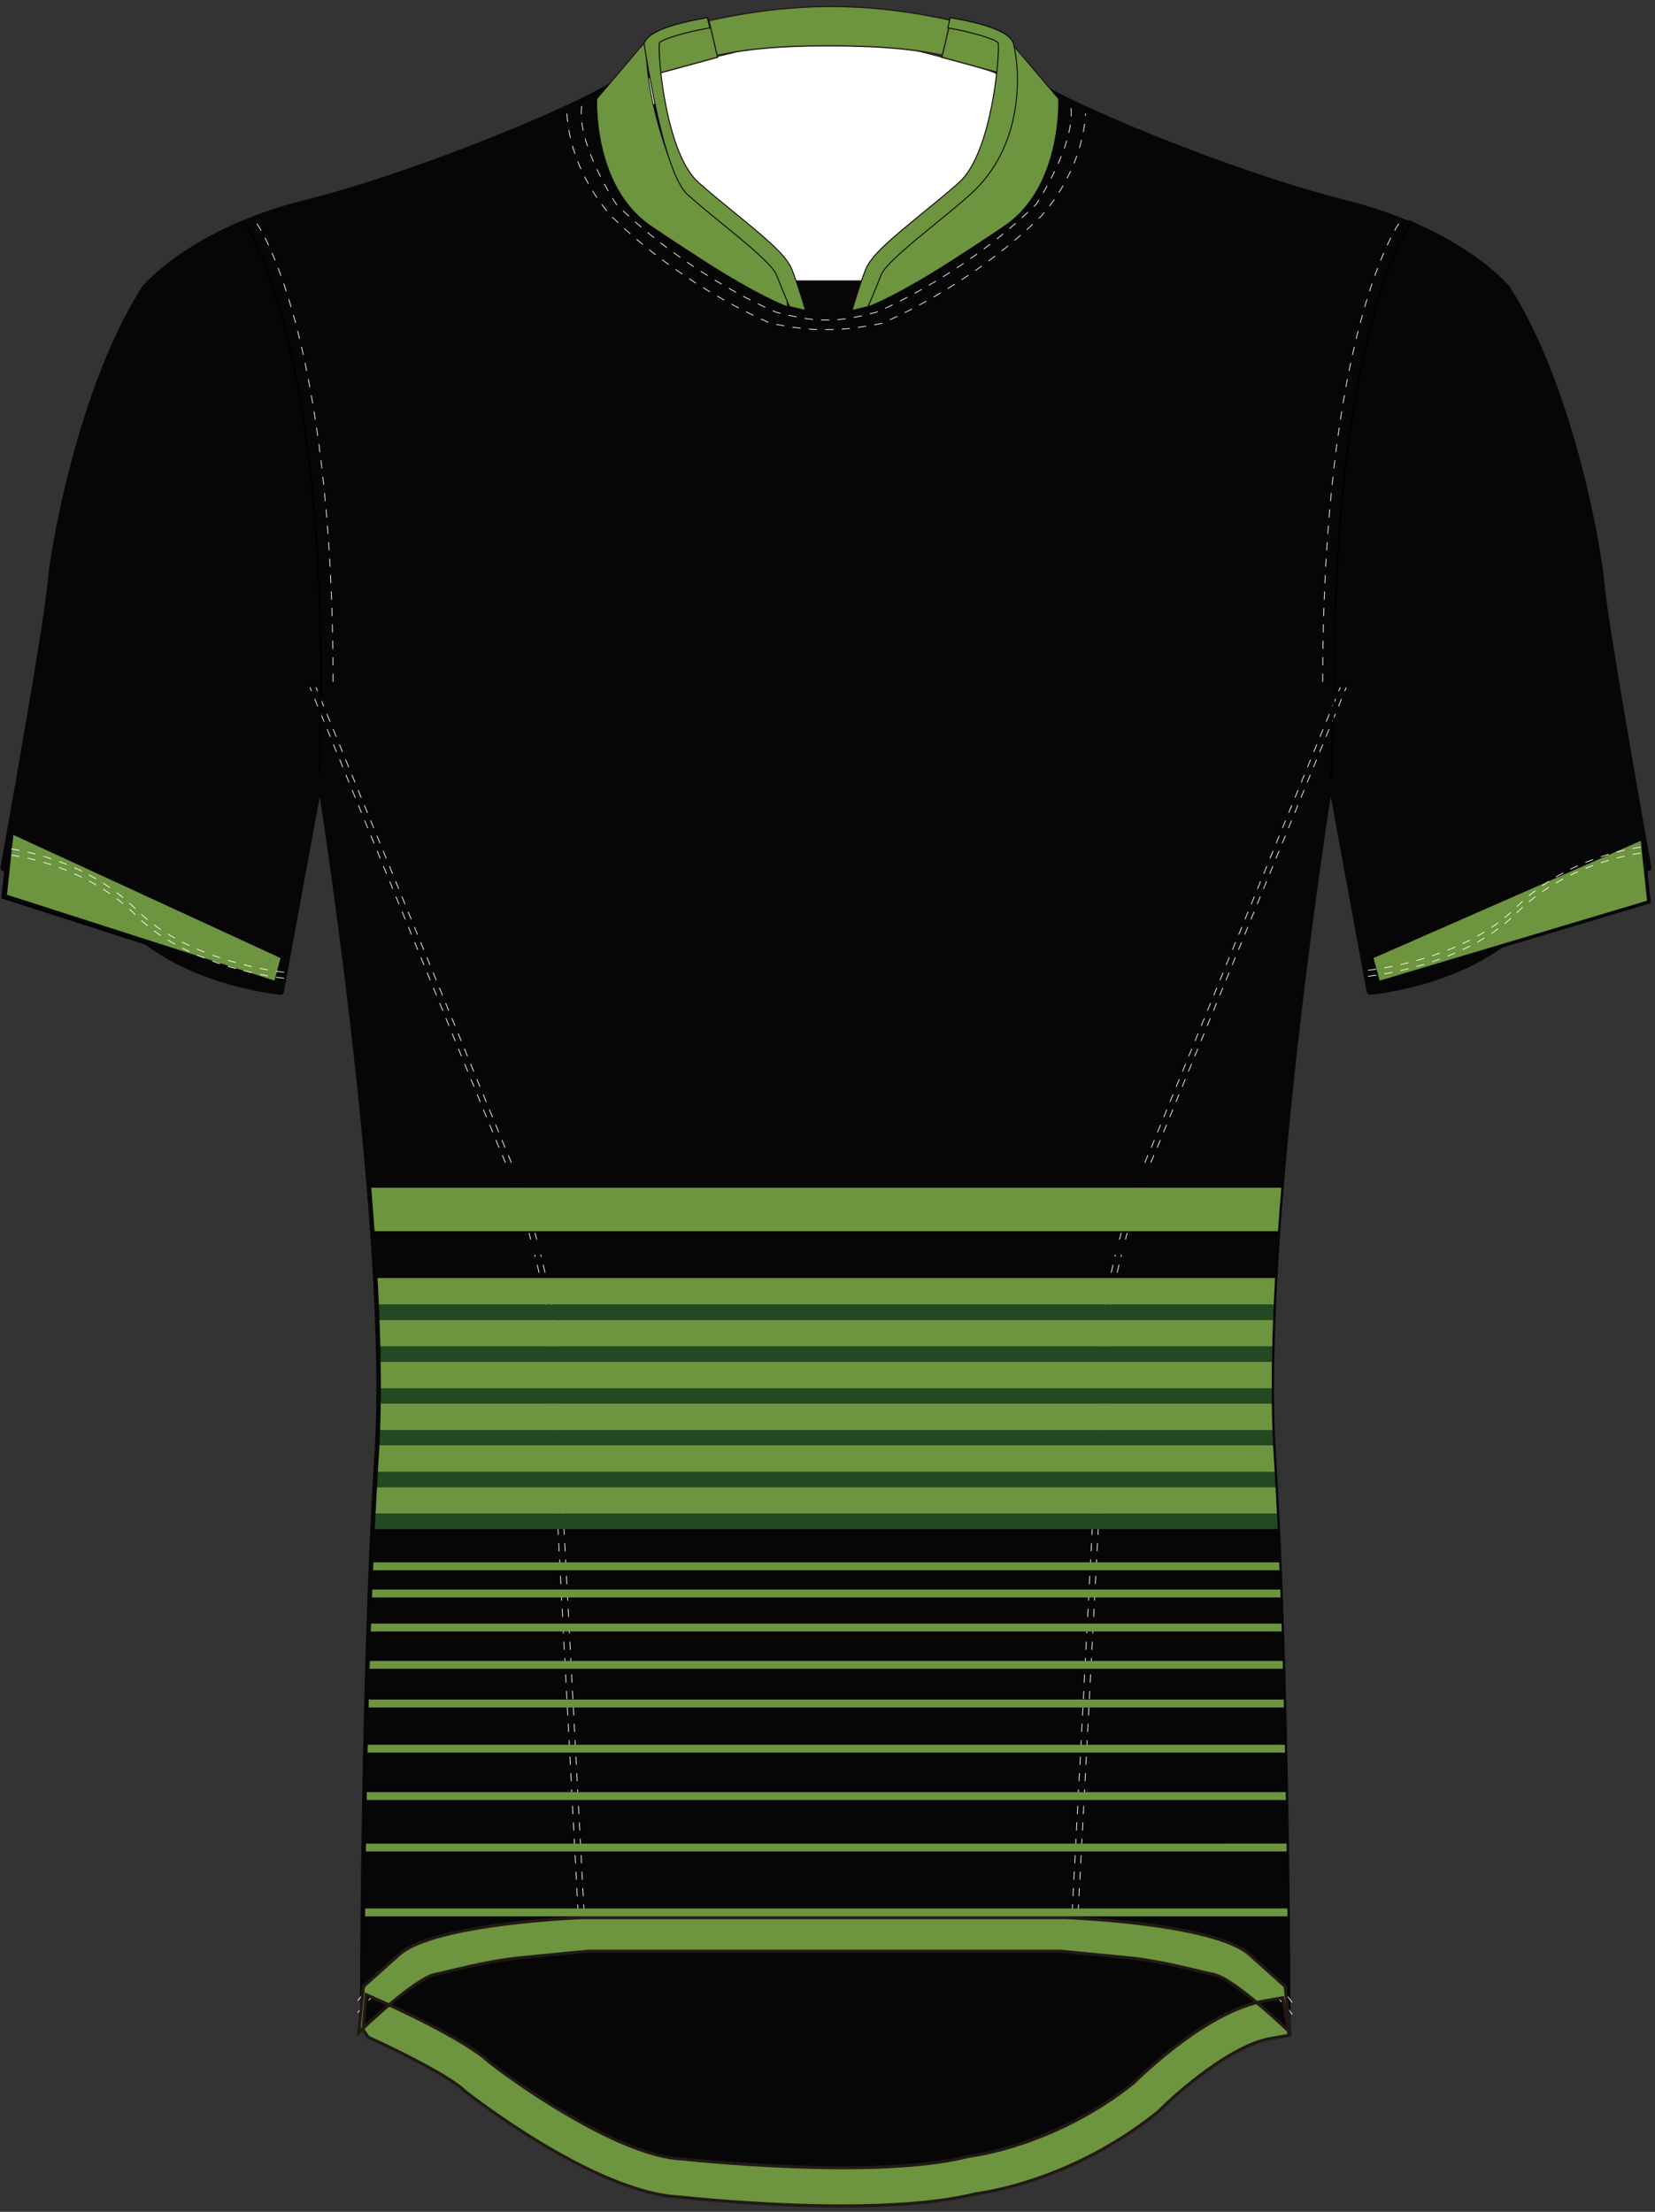 <?xml version="1.0" encoding="utf-8"?>
<!-- Generator: Adobe Illustrator 19.1.0, SVG Export Plug-In . SVG Version: 6.00 Build 0)  -->
<svg version="1.1" id="Layer_1" xmlns="http://www.w3.org/2000/svg" xmlns:xlink="http://www.w3.org/1999/xlink" x="0px" y="0px"
	 viewBox="0 0 483.01 645.44" style="enable-background:new 0 0 483.01 645.44;" xml:space="preserve">
<rect x="0" y="0" width="483.01" height="645.44" fill="#333333" stroke="none"/>
<style type="text/css">
	<![CDATA[
	@font-face{font-family:'codaheavy';src:url('/fonts/coda-heavy-webfont.woff') format('woff')}
	text{font-family:Impact,codaheavy,sans-serif}
	.Colour1.fill{fill:#060606;}
	.Colour2.fill{fill:#6D943E;}
	.Colour3.fill{fill:#224922;}
	.Insert.fill{fill:#060606;}
	.NeckTrim.fill{fill:#6D943E;}
	.ArmTrim.fill{fill:#6D943E;}
	.BottomHem.fill{fill:#6D943E;stroke:#221915;stroke-width:0.886;stroke-miterlimit:10;}
	.st0{fill:#9C2321;stroke:#000000;stroke-width:2;stroke-miterlimit:10;}
	.st1{fill:none;stroke:#221915;stroke-width:0.216;stroke-linecap:round;stroke-linejoin:round;}
	.st2{fill:#7EB5B1;}
	.st3{fill:none;stroke:#060606;stroke-width:2;stroke-linecap:round;stroke-linejoin:round;}
	.st4{fill:none;stroke:#0A0505;stroke-width:0.656;stroke-miterlimit:10;}
	.st5{fill:none;stroke:#060606;stroke-width:0.328;}
	.st6{fill:none;stroke:#060606;stroke-width:0.216;stroke-dasharray:2.4,2.4,2.4,2.4;}
	.st7{fill:none;stroke:#FFFFFF;stroke-width:0.216;stroke-dasharray:2.4,2.4,2.4,2.4;}
	.st8{fill:none;stroke:#221915;stroke-width:0.233;stroke-miterlimit:10;}
	.st9{fill:none;stroke:#221915;stroke-width:0.36;stroke-miterlimit:10;}
	.st10{fill:none;stroke:#0A0505;stroke-width:0.233;stroke-miterlimit:10;}
	.st11{fill:#4D4E4E;stroke:#000000;stroke-width:0.5;}
	.st12{fill:none;}
	.st13{fill:none;stroke:#0A0505;stroke-width:0.28;}
	.st14{fill:none;stroke:#000000;stroke-width:0.441;}
	.st15{fill:none;stroke:#060606;stroke-linecap:round;stroke-linejoin:round;}
	.white{fill:#ffffff;}
	]]>
</style>
<polygon class="st0" points="3.47,242.89 82.46,279.29 80.45,286.79 1.5,261.45 "/>
<path class="st1" d="M321.18,62.03"/>
<path class="st1" d="M317.06,58.05"/>
<path class="st1" d="M309,62.32"/>
<path class="st2" d="M411.86,65.26c0,0-22.42,31.16-22.24,135.34l-0.94,26.74"/>
<path class="st2" d="M93.55,225.68l0.39-25.08c0.17-96.04-18.87-130.02-21.85-134.75"/>
<path class="Colour1 fill" d="M467.39,170.71c-1.06-12.37-9.61-58.76-27.62-86.6c0,0-13.6-16.49-46.65-24.74
	c-33.06-8.25-82.62-28.87-92.15-36.08l-57.74-7h-3.7l-57.74,7c-9.53,7.22-59.09,27.83-92.15,36.08C56.6,67.62,43,84.11,43,84.11
	c-18.01,27.83-26.55,74.23-27.62,86.6c-1.06,12.37-13.64,82.47-13.64,82.47s21.71,2.06,37.47,17.76
	c15.76,15.7,43.18,18.32,43.18,18.32l11.55-62.89c0,0,21.13,131.96,16.9,197.94c-4.24,65.98-4.24,167-4.24,167h132.94h3.7h132.94
	c0,0,0-101.03-4.24-167c-4.23-65.98,16.9-197.94,16.9-197.94l11.55,62.89c0,0,27.42-2.62,43.18-18.32
	c15.76-15.7,37.47-17.76,37.47-17.76S468.45,183.08,467.39,170.71"/>
<g>
	<path class="st3" d="M410.94,65.46c0.06,0.02,0.12,0.05,0.17,0.07"/>
	<path class="st3" d="M400.29,289.21c3.58-0.42,28.13-3.74,42.72-18.27c15.76-15.7,37.47-17.76,37.47-17.76s-12.58-70.1-13.64-82.47
		c-1.06-12.37-9.61-58.76-27.62-86.6c0,0-8.38-10.16-27.96-18.52"/>
	<path class="st3" d="M42.65,83.86c-0.04,0.04-0.07,0.08-0.1,0.11"/>
	<path class="st3" d="M8.84,209.39c0.41-2.4,0.81-4.8,1.21-7.15"/>
	<polyline class="st3" points="93.38,226.37 93.38,226.37 81.83,289.26 	"/>
	<path class="st3" d="M7.91,214.79c0.12-0.7,0.24-1.4,0.36-2.11"/>
	<path class="st3" d="M42.51,84.02c-0.02,0.03-0.04,0.04-0.05,0.06"/>
	<path class="st3" d="M71.08,65.31c5.22-2.19,11.19-4.24,18.01-5.94c33.06-8.25,82.62-28.87,92.15-36.08l57.74-7h3.7l57.74,7
		c9.53,7.22,59.09,27.83,92.15,36.08c6.98,1.74,13.08,3.85,18.38,6.1"/>
	<path class="st3" d="M400.29,289.21c-0.29,0.03-0.46,0.05-0.46,0.05l-11.55-62.89c0,0-21.13,131.96-16.9,197.94
		c4.24,65.98,4.24,167,4.24,167H242.68h-3.7H106.04c0,0,0-101.03,4.24-167c4.23-65.98-16.9-197.93-16.9-197.94"/>
	<line class="st3" x1="71.08" y1="65.31" x2="71.08" y2="65.31"/>
	<line class="st3" x1="42.46" y1="84.08" x2="42.47" y2="84.08"/>
	<path class="st3" d="M20.68,139.34c4.49-18.04,11.63-39.57,21.76-55.23c0,0,0.01-0.02,0.02-0.03"/>
	<path class="st3" d="M19.83,142.86c0.27-1.16,0.56-2.33,0.85-3.52"/>
	<path class="st3" d="M15.58,164.57c0.56-3.76,1.38-8.49,2.5-13.83"/>
	<path class="st3" d="M42.51,84.02c0.01-0.01,0.03-0.03,0.04-0.05"/>
	<path class="st3" d="M42.65,83.86c0.01-0.02,0.03-0.03,0.04-0.05"/>
	<path class="st3" d="M42.7,83.81c1.53-1.72,10.27-10.91,28.39-18.5"/>
	<path class="st3" d="M19.83,142.86c-0.42,1.76-0.81,3.49-1.18,5.17"/>
	<path class="st3" d="M81.83,289.26L81.83,289.26c0,0-27.41-2.62-43.18-18.32c-10.83-10.79-24.48-15.14-31.95-16.8"/>
	<path class="st3" d="M411.12,65.53c0.04,0.02,0.09,0.04,0.14,0.06"/>
	<path class="st3" d="M2.54,245.57c0.32-1.81,0.69-3.89,1.09-6.19"/>
	<path class="st3" d="M11.73,192c-0.18,1.09-0.36,2.19-0.54,3.32"/>
	<path class="st3" d="M12.73,185.77c-0.23,1.48-0.48,3.02-0.73,4.61"/>
	<path class="st3" d="M8.84,209.39c-0.19,1.1-0.37,2.2-0.56,3.3"/>
	<path class="st3" d="M3.63,239.38c0.24-1.37,0.5-2.82,0.76-4.34"/>
	<path class="st3" d="M6.69,221.89c0.2-1.17,0.4-2.34,0.61-3.53"/>
	<path class="st3" d="M7.3,218.36c0.2-1.18,0.41-2.38,0.61-3.57"/>
	<path class="st3" d="M4.4,235.05c0.27-1.51,0.54-3.08,0.82-4.71"/>
	<path class="st3" d="M1.18,253.18L1.18,253.18c0,0,2.12,0.2,5.52,0.96"/>
	<path class="st3" d="M6.69,221.89c-0.18,1.06-0.37,2.12-0.55,3.16"/>
	<path class="st3" d="M2.54,245.57c-0.84,4.71-1.36,7.61-1.36,7.61"/>
	<path class="st3" d="M14.6,172.81c-0.16,1.37-0.39,3.05-0.67,4.99"/>
	<path class="st3" d="M15.58,164.57c-0.37,2.51-0.62,4.58-0.75,6.13c-0.05,0.58-0.12,1.29-0.22,2.11"/>
	<path class="st3" d="M5.8,227.04c0.11-0.66,0.23-1.32,0.35-1.99"/>
	<path class="st3" d="M13.58,180.24c-0.13,0.85-0.26,1.74-0.4,2.67"/>
	<path class="st3" d="M411.28,65.41l0.02-0.15c0,0-0.03,0.04-0.08,0.12"/>
	<line class="st3" x1="388.62" y1="223.89" x2="411.26" y2="65.59"/>
	<path class="st3" d="M411.12,65.53c0.04-0.06,0.07-0.11,0.1-0.15"/>
	<polyline class="st3" points="388.42,218.87 388.12,227.34 388.62,223.89 	"/>
	<path class="st3" d="M411.12,65.53c-2.12,3.23-22.23,36.39-22.06,135.07l-0.64,18.27"/>
	<line class="st3" x1="411.28" y1="65.41" x2="411.26" y2="65.59"/>
	<path class="st3" d="M84.57,102.99c-4.47-19.94-9.46-30.72-11.91-35.19"/>
	<path class="st3" d="M84.57,102.99c4.74,21.13,8.89,52.53,8.81,97.62l-0.39,25.08L71.56,66.06"/>
	<line class="st3" x1="72.66" y1="67.79" x2="72.66" y2="67.79"/>
	<path class="st3" d="M72.66,67.79c-0.48-0.88-0.87-1.53-1.13-1.94l0.03,0.21"/>
	<path class="st3" d="M4.4,235.05c-0.27,1.51-0.52,2.96-0.76,4.34"/>
	<path class="st3" d="M5.22,230.34c-0.28,1.62-0.56,3.2-0.82,4.71"/>
	<path class="st3" d="M6.14,225.05c-0.12,0.67-0.23,1.33-0.35,1.99"/>
	<path class="st3" d="M15.58,164.57c0.56-3.76,1.38-8.49,2.5-13.83"/>
	<path class="st3" d="M8.27,212.68c0.19-1.1,0.38-2.2,0.56-3.3"/>
	<path class="st3" d="M6.14,225.05c0.18-1.04,0.36-2.09,0.55-3.16"/>
	<line class="st3" x1="42.47" y1="84.08" x2="42.46" y2="84.08"/>
	<path class="st3" d="M42.7,83.81c-0.02,0.02-0.03,0.03-0.04,0.05"/>
	<path class="st3" d="M18.65,148.02c0.36-1.67,0.76-3.4,1.18-5.17"/>
	<path class="st3" d="M2.54,245.57c0.32-1.81,0.69-3.9,1.09-6.19"/>
	<path class="st3" d="M13.17,182.91c0.14-0.92,0.28-1.81,0.4-2.67"/>
	<path class="st3" d="M13.93,177.8c0.28-1.94,0.5-3.62,0.67-4.99"/>
	<path class="st3" d="M20.68,139.34c-0.3,1.19-0.58,2.36-0.85,3.52"/>
	<path class="st3" d="M11.99,190.39c0.26-1.59,0.5-3.14,0.73-4.61"/>
	<path class="st3" d="M11.19,195.31c0.18-1.12,0.37-2.23,0.54-3.32"/>
	<path class="st3" d="M42.55,83.97c-0.02,0.02-0.03,0.03-0.04,0.05"/>
	<path class="st3" d="M42.7,83.81c1.55-1.74,10.3-10.92,28.39-18.5"/>
	<path class="st3" d="M8.27,212.68c-0.12,0.7-0.24,1.4-0.36,2.11"/>
	<path class="st3" d="M10.04,202.24c-0.39,2.36-0.8,4.75-1.21,7.15"/>
	<path class="st3" d="M7.91,214.79c-0.21,1.2-0.41,2.39-0.61,3.57"/>
	<path class="st3" d="M6.7,254.13c-3.4-0.76-5.52-0.96-5.52-0.96"/>
	<path class="st3" d="M15.58,164.57c-0.37,2.51-0.62,4.58-0.75,6.13c-0.05,0.58-0.12,1.29-0.22,2.11"/>
	<path class="st3" d="M2.54,245.57c-0.84,4.71-1.36,7.61-1.36,7.61l0,0"/>
	<path class="st3" d="M81.83,289.26c0,0-27.41-2.62-43.18-18.32c-10.83-10.79-24.48-15.14-31.95-16.8"/>
	<path class="st3" d="M84.57,102.99c12.92,55.27,8.81,123.39,8.81,123.39l0,0"/>
	<polyline class="st3" points="93.38,226.37 81.83,289.26 81.83,289.26 	"/>
	<path class="st3" d="M6.69,221.89c0.2-1.17,0.4-2.34,0.61-3.53"/>
	<line class="st3" x1="71.56" y1="66.06" x2="71.08" y2="65.31"/>
	<path class="st3" d="M42.55,83.97c0.03-0.03,0.06-0.07,0.1-0.11"/>
	<path class="st3" d="M20.68,139.34c4.49-18.04,11.63-39.57,21.76-55.23c0,0,0.01-0.01,0.02-0.03"/>
	<polyline class="st3" points="71.08,65.31 71.08,65.31 71.08,65.31 	"/>
	<path class="st3" d="M42.47,84.08c0.01-0.01,0.03-0.04,0.05-0.06"/>
	<path class="st3" d="M84.57,102.99c-2.98-12.74-6.86-24.81-11.91-35.19"/>
	<line class="st3" x1="71.56" y1="66.06" x2="72.66" y2="67.79"/>
	<polyline class="st3" points="72.66,67.79 72.66,67.79 72.66,67.79 	"/>
	<path class="st3" d="M11.19,195.31c-0.37,2.25-0.75,4.57-1.15,6.92"/>
	<path class="st3" d="M13.17,182.91c-0.14,0.92-0.29,1.88-0.44,2.86"/>
	<path class="st3" d="M11.99,190.39c-0.09,0.53-0.17,1.07-0.26,1.61"/>
	<path class="st3" d="M18.07,150.74c0.19-0.89,0.38-1.8,0.58-2.72"/>
	<path class="st3" d="M5.22,230.34c0.19-1.08,0.38-2.18,0.58-3.3"/>
	<path class="st3" d="M13.93,177.8c-0.11,0.78-0.23,1.59-0.36,2.44"/>
	<path class="st3" d="M410.94,65.46l-1.48,2.33c-22.57,46.44-21.86,126.38-21.04,151.08"/>
	<path class="st3" d="M411.22,65.39c0.02,0.01,0.04,0.02,0.06,0.03"/>
	<path class="st3" d="M388.62,223.89c-0.06-1.24-0.13-2.94-0.2-5.02"/>
	<path class="st3" d="M400.29,289.21l0.01,0.05c0,0,27.41-2.62,43.18-18.32c15.76-15.7,37.47-17.76,37.47-17.76
		s-12.58-70.1-13.64-82.47c-1.06-12.37-9.61-58.76-27.62-86.6c0,0-8.51-10.3-28.4-18.7"/>
	<path class="st3" d="M388.62,223.89c0.07,1.61,0.13,2.48,0.13,2.48l11.55,62.84"/>
	<path class="st3" d="M410.94,65.46l0.1-0.15c0.06,0.03,0.12,0.05,0.18,0.08"/>
</g>
<path class="Colour1 fill" d="M82.39,289.26l11.55-62.89c0,0,6.21-103.15-20.72-158.58l-1.58-2.48C51.58,73.72,43,84.11,43,84.11
	c-18.01,27.83-26.55,74.23-27.62,86.6c-1.06,12.37-13.64,82.47-13.64,82.47s21.71,2.06,37.47,17.76
	C54.97,286.63,82.39,289.26,82.39,289.26z"/>
<path class="Colour1 fill" d="M400.86,289.26l-11.55-62.89c0,0-6.21-103.15,20.72-158.58l1.58-2.48c20.06,8.41,28.64,18.8,28.64,18.8
	c18.01,27.83,26.55,74.23,27.62,86.6c1.06,12.37,13.64,82.47,13.64,82.47s-21.71,2.06-37.47,17.76
	C428.27,286.63,400.86,289.26,400.86,289.26z"/>
<path class="Colour1 fill" d="M136.17,609.18c14.53,11.95,35.54,31.32,104.42,31.32c68.89,0,89.89-19.37,104.42-31.32
	c11.78-9.69,22.37-13.7,27.97-15.24c1.94-0.53,2.58-2.93,1.2-4.39c-2.2-2.33-5.18-4.93-9.09-7.4c-7-4.44-10.54-8.63-37.84-11.19
	c-5.98-0.56-13.12-1.04-21.66-1.43c-15.54-0.71-38.27-0.88-64.99-0.88c-26.73,0-49.45,0.18-65,0.88
	c-8.54,0.39-15.68,0.86-21.66,1.43c-27.3,2.55-30.84,6.75-37.84,11.19c-3.92,2.48-6.9,5.09-9.11,7.42
	c-1.38,1.46-0.74,3.87,1.21,4.39C113.74,595.46,124.25,599.37,136.17,609.18"/>
<path class="st4" d="M136.17,609.18c14.53,11.95,35.54,31.32,104.42,31.32c68.89,0,89.89-19.37,104.42-31.32
	c11.46-9.43,21.79-13.48,27.5-15.11c2.15-0.61,2.89-3.27,1.33-4.87c-2.17-2.24-5.04-4.7-8.76-7.06c-7-4.44-10.54-8.63-37.84-11.19
	c-5.98-0.56-13.12-1.04-21.66-1.43c-15.54-0.71-38.27-0.88-64.99-0.88c-26.73,0-49.45,0.18-65,0.88
	c-8.54,0.39-15.68,0.86-21.66,1.43c-27.3,2.55-30.84,6.75-37.84,11.19c-3.73,2.36-6.6,4.83-8.78,7.07c-1.55,1.6-0.82,4.27,1.33,4.87
	C114.31,595.68,124.57,599.64,136.17,609.18z"/>
<line class="st5" x1="185.75" y1="57.37" x2="81.81" y2="95.22"/>
<line class="st6" x1="180.37" y1="56.67" x2="81.81" y2="91.73"/>
<line class="st6" x1="181.36" y1="57.95" x2="81.81" y2="93.76"/>
<line class="st5" x1="297.56" y1="57.37" x2="401.5" y2="95.22"/>
<line class="st6" x1="302.93" y1="56.67" x2="401.5" y2="91.73"/>
<line class="st6" x1="302.93" y1="58.42" x2="401.5" y2="93.47"/>
<path class="st7" d="M312.4,567.73l9.73-185.56c0,0,4.05-25.16,13.87-47.33c16.57-40.34,49.66-120.86,55.16-134.26"/>
<path class="st7" d="M314.15,567.73l9.73-185.56c0,0,4.05-25.16,13.87-47.33c16.57-40.34,49.66-120.86,55.16-134.26"/>
<path class="st7" d="M170.97,567.73l-9.73-185.56c0,0-4.05-25.16-13.87-47.33C130.8,294.5,97.71,213.98,92.21,200.57"/>
<path class="st7" d="M169.22,567.73l-9.73-185.56c0,0-4.05-25.16-13.87-47.33c-16.57-40.34-49.66-120.86-55.16-134.26"/>
<path class="st7" d="M377.15,587.83c-2.2-2.95-5.99-7.09-12.07-10.92c-7.01-4.44-10.54-8.63-37.84-11.19
	c-5.98-0.56-13.12-1.04-21.67-1.43c-15.54-0.71-38.28-0.89-64.99-0.89c-26.73,0-49.45,0.18-65,0.89
	c-8.54,0.38-15.68,0.86-21.66,1.43c-27.3,2.56-30.84,6.75-37.85,11.19c-6.07,3.84-9.87,7.98-12.07,10.92"/>
<path class="st7" d="M377.15,584.34c-2.2-2.95-5.99-7.09-12.07-10.92c-7.01-4.44-10.54-8.63-37.84-11.19
	c-5.98-0.56-13.12-1.04-21.67-1.43c-15.54-0.71-38.28-0.89-64.99-0.89c-26.73,0-49.45,0.18-65,0.89
	c-8.54,0.38-15.68,0.86-21.66,1.43c-27.3,2.56-30.84,6.75-37.85,11.19c-6.07,3.84-9.87,7.98-12.07,10.92"/>
<path class="st7" d="M74.97,65.26c0,0,22.42,31.16,22.24,135.34"/>
<path class="st7" d="M408.27,65.26c0,0-22.42,31.16-22.24,135.34"/>
<path class="st1" d="M277.79,56.76"/>
<path class="st1" d="M269.71,61.05"/>
<path class="white" d="M180.59,38.05c20.48-22.33,96.57-26.13,120.94-1.7l-6.27-13.38c-21.91-7.01-37.53-11.63-53.15-11.66
	c-15.62-0.03-31.23,4.52-53.15,11.53L180.59,38.05z"/>
<path class="st8" d="M180.59,38.05c20.48-22.33,96.57-26.13,120.94-1.7l-6.27-13.38c-21.91-7.01-37.53-11.63-53.15-11.66
	c-15.62-0.03-31.23,4.52-53.15,11.53L180.59,38.05z"/>
<path class="white" d="M192.54,21.39c10.93-3.81,27.89-8.29,48.97-8.29c21.07,0,38.02,4.48,48.95,8.29c0.37,7.1-0.26,17.42-6.41,26.59
	c-3.21,4.78-5.79,7.47-12.6,12.68c-8.34,6.38-17.75,14.74-20.48,22.2c-6.3,0-12.6,0-18.91,0c-2.9-7.21-7.2-11.02-10.03-13.69
	c-3.75-3.53-4.84-4.11-12.02-10.09c-4.66-3.88-7.08-5.92-9.45-9.51c-2.39-3.61-3.38-6.72-4.73-11.1
	C194.58,34.46,193.15,28.66,192.54,21.39z"/>
<path class="st1" d="M265.68,57.16"/>
<path class="st1" d="M257.83,61.33"/>
<path class="NeckTrim fill" d="M284.76,7.64c-31.34-8-56.6-7.65-89,1.13l4.12,10.16c12.18-4.56,26.9-5.55,41.72-5.55
	c14.02,0,28.11,0.75,40.22,4.47L284.76,7.64z"/>
<path class="st9" d="M284.76,7.64c-31.34-8-56.6-7.65-89,1.13l4.12,10.16c12.18-4.56,26.9-5.55,41.72-5.55
	c14.02,0,28.11,0.75,40.22,4.47L284.76,7.64z"/>
<path class="NeckTrim fill" d="M190.83,10.24l16.03-4.49l2.56,10.97l-19.34,5.27C190.08,21.98,188.83,17.23,190.83,10.24"/>
<path class="st9" d="M190.83,10.24l16.03-4.49l2.56,10.97l-19.34,5.27C190.08,21.98,188.83,17.23,190.83,10.24z"/>
<path class="NeckTrim fill" d="M293.49,10.24l-16.03-4.49l-2.56,10.97l19.34,5.27C294.24,21.98,295.49,17.23,293.49,10.24"/>
<path class="st9" d="M293.49,10.24l-16.03-4.49l-2.56,10.97l19.34,5.27C294.24,21.98,295.49,17.23,293.49,10.24z"/>
<path class="Colour1 fill" d="M176.64,27.67l-10.58,5.17c0,0-3.09,13.97,12.45,28.83l8.91-3.39C187.42,58.28,176.87,48.19,176.64,27.67"
	/>
<path class="Colour1 fill" d="M308.26,27.67l8.88,5.17c0,0,2.4,13.97-13.15,28.83l-4.82-3.39C299.17,58.28,308.03,48.19,308.26,27.67"/>
<path class="NeckTrim fill" d="M294.34,11.62l14.61,17.24c0,0,1.19,25.32-15.53,36.94c-4.5,3.12-16.64,11.04-21.51,13.99
	c-13.26,8.01-18.59,9.71-18.59,9.71s0.17-10.37,3.85-12.57c0,0,26.09-22.15,28.18-25.13C287.44,48.81,295.56,26.25,294.34,11.62"/>
<path class="st10" d="M294.34,11.62l14.61,17.24c0,0,1.19,25.32-15.53,36.94c-4.5,3.12-16.64,11.04-21.51,13.99
	c-13.26,8.01-18.59,9.71-18.59,9.71s0.17-10.37,3.85-12.57c0,0,26.09-22.15,28.18-25.13C287.44,48.81,295.56,26.25,294.34,11.62z"/>
<path class="NeckTrim fill" d="M188.78,11.62l-14.61,17.24c0,0-1.19,25.32,15.53,36.94c4.5,3.12,16.64,11.04,21.51,13.99
	c13.26,8.01,18.59,9.71,18.59,9.71s-0.17-10.37-3.85-12.57c0,0-26.09-22.15-28.18-25.13C195.68,48.81,187.55,26.25,188.78,11.62"/>
<path class="st10" d="M188.78,11.62l-14.61,17.24c0,0-1.19,25.32,15.53,36.94c4.5,3.12,16.64,11.04,21.51,13.99
	c13.26,8.01,18.59,9.71,18.59,9.71s-0.17-10.37-3.85-12.57c0,0-26.09-22.15-28.18-25.13C195.68,48.81,187.55,26.25,188.78,11.62z"/>
<path class="Insert fill" d="M229.8,81.83h23l-3.58,8.64c0,0-5.87,2.08-14.73,0L229.8,81.83z"/>
<path class="st12" d="M230.38,81.28h23l-3.58,8.64c0,0-5.87,2.08-14.73,0L230.38,81.28z"/>
<path class="st7" d="M165.45,33.14c1.07,17.69,13.06,30.02,13.06,30.02c21.35,21.07,46.51,31.22,46.51,31.22s8.73,1.78,14.04,1.78
	h4.16c5.31,0,14.04-1.78,14.04-1.78s25.16-10.15,46.51-31.22c0,0,11.99-12.33,13.06-30.02"/>
<path class="st7" d="M169.76,30.94c-1.49,11.32,10.13,28.68,10.13,28.68c21.35,21.07,46.62,31.49,46.62,31.49s8.24,2.28,13.55,2.28
	h2.16c5.31,0,13.55-2.28,13.55-2.28s25.27-10.42,46.62-31.49c0,0,11.63-17.36,10.13-28.68"/>
<path class="NeckTrim fill" d="M253.31,89.49c0.02-0.06,1.78-3.95,3.8-9.14c1.21-3.09,8.38-8.94,15.32-14.6
	c3.55-2.89,7.22-5.88,10.62-8.91c16.24-14.4,14.61-36.71,12.75-44.03c-0.8-3.15-7.02-5.72-18.5-7.64l-0.67,2.98
	c6.69,1.12,13.39,3.1,14.69,4.32c0.52,3.84-1.92,32.37-11.45,40.81c-3.34,2.96-6.96,5.92-10.48,8.78
	c-9.35,7.63-15.16,12.5-16.75,16.56c-2.11,5.41-3.87,11.7-3.95,11.97L253.31,89.49z"/>
<path class="st13" d="M253.31,89.49c0.02-0.06,1.78-3.95,3.8-9.14c1.21-3.09,8.38-8.94,15.32-14.6c3.55-2.89,7.22-5.88,10.62-8.91
	c16.24-14.4,14.61-36.71,12.75-44.03c-0.8-3.15-7.02-5.72-18.5-7.64l-0.67,2.98c6.69,1.12,13.39,3.1,14.69,4.32
	c0.52,3.84-1.92,32.37-11.45,40.81c-3.34,2.96-6.96,5.92-10.48,8.78c-9.35,7.63-15.16,12.5-16.75,16.56
	c-2.11,5.41-3.87,11.7-3.95,11.97L253.31,89.49z"/>
<path class="NeckTrim fill" d="M230.46,89.49c-0.02-0.06-1.78-3.95-3.8-9.14c-1.21-3.09-8.38-8.94-15.32-14.6
	c-3.55-2.89-7.22-5.88-10.63-8.91c-7.52-6.66-12.65-44.44-12.75-44.03c0.8-3.15,7.02-5.72,18.5-7.64l0.67,2.98
	c-6.69,1.12-13.39,3.1-14.69,4.32c-0.52,3.84,1.92,32.37,11.45,40.81c3.34,2.96,6.96,5.92,10.48,8.78
	c9.35,7.63,15.17,12.5,16.75,16.56c2.11,5.41,3.87,11.7,3.95,11.97L230.46,89.49z"/>
<path class="st13" d="M230.46,89.49c-0.02-0.06-1.78-3.95-3.8-9.14c-1.21-3.09-8.38-8.94-15.32-14.6
	c-3.55-2.89-7.22-5.88-10.63-8.91c-7.52-6.66-12.65-44.44-12.75-44.03c0.8-3.15,7.02-5.72,18.5-7.64l0.67,2.98
	c-6.69,1.12-13.39,3.1-14.69,4.32c-0.52,3.84,1.92,32.37,11.45,40.81c3.34,2.96,6.96,5.92,10.48,8.78
	c9.35,7.63,15.17,12.5,16.75,16.56c2.11,5.41,3.87,11.7,3.95,11.97L230.46,89.49z"/>
<path class="st14" d="M411.62,65.26c0,0-22.42,31.16-22.24,135.34l-0.94,26.74"/>
<path class="st14" d="M71.46,65.26c0,0,22.42,31.16,22.24,135.34l-0.39,25.08"/>
<path class="BottomHem fill" d="M245.75,643.72c-22.9,0-44.65-2.3-47.29-2.59c-24.67-1.1-61.05-29.53-62.59-30.74l-0.4-0.35
	c-4.32-4.14-19.49-11.73-28.03-15.55l-1.52-2.25l0.94-10.18l5.03,2.25c2.42,1.08,23.61,10.66,30.93,17.44
	c9.94,7.78,38.84,27.59,56.28,28.27l0.39,0.03c0.56,0.06,56.21,6.14,83.07-0.76l0.78-0.14c0.23-0.03,24.34-2.86,47.45-21.29
	c2.47-2.45,21.7-21.1,38.17-23.95l5.41-0.94l1.85,10.97l-5.42,0.93c-11.5,1.98-27.35,15.9-32.49,21.09l-0.47,0.42
	c-24.35,19.53-49.29,23.31-52.95,23.77C274.14,642.86,259.73,643.72,245.75,643.72 M375.08,579.69l-10.34-9.28
	c-10.34-9.28-53.76-10.82-53.76-10.82H170.19c0,0-43.43,1.55-53.76,10.82l-10.34,9.28l-1.38,13.38c0,0,16.37-15.96,22.57-16.99
	c3.08-0.51,14.06-3.72,24.34-4.75c10.43-1.04,20.12-1.95,20.12-1.95h137.68c0,0,9.7,0.91,20.12,1.95
	c10.28,1.03,21.26,4.23,24.33,4.75c6.21,1.03,22.58,16.99,22.58,16.99L375.08,579.69z"/>
<path class="Colour2 fill" d="M111.1,397.36h260.11c-0.04,2.64-0.07,5.23-0.06,7.77H111.16C111.16,402.59,111.14,400,111.1,397.36z
	 M374.66,495.96H107.64c-0.02,0.77-0.04,1.53-0.06,2.3h267.13C374.7,497.5,374.68,496.73,374.66,495.96z M374,473.79H108.3
	c-0.03,0.77-0.05,1.53-0.08,2.3h265.86C374.06,475.33,374.03,474.56,374,473.79z M110.6,424.31c-0.11,1.72-0.22,3.46-0.32,5.23
	h261.74c-0.1-1.76-0.21-3.51-0.32-5.23c-0.05-0.83-0.1-1.69-0.15-2.54H110.75C110.7,422.62,110.65,423.48,110.6,424.31z
	 M374.35,484.67H107.95c-0.02,0.77-0.04,1.53-0.07,2.3h266.52C374.39,486.2,374.37,485.44,374.35,484.67z M110.95,417.33h260.41
	c-0.09-2.52-0.15-5.11-0.19-7.77H111.13C111.1,412.22,111.04,414.82,110.95,417.33z M109.61,441.74h263.07
	c-0.13-2.62-0.27-5.22-0.41-7.77H110.02C109.88,436.53,109.75,439.12,109.61,441.74z M373.65,463.86h-265
	c-0.03,0.77-0.06,1.53-0.09,2.3h265.17C373.71,465.39,373.68,464.63,373.65,463.86z M108.87,458.21h264.56
	c-0.03-0.77-0.06-1.53-0.09-2.3H108.97C108.93,456.68,108.9,457.45,108.87,458.21z M106.78,540.29h268.74
	c-0.01-0.76-0.02-1.53-0.03-2.3H106.81C106.8,538.76,106.79,539.53,106.78,540.29z M106.55,559.22h269.19
	c-0.01-0.76-0.01-1.52-0.02-2.3H106.58C106.57,557.7,106.56,558.47,106.55,559.22z M109.32,359.28h263.66
	c0.3-4.22,0.63-8.46,0.98-12.71H108.34C108.7,350.82,109.02,355.06,109.32,359.28z M110.58,380.72h261.15
	c0.11-2.57,0.24-5.16,0.39-7.77H110.19C110.33,375.56,110.46,378.15,110.58,380.72z M375.02,511.44c-0.02-0.77-0.03-1.53-0.05-2.3
	H107.33c-0.02,0.77-0.03,1.54-0.05,2.3H375.02z M375.29,525.27c-0.01-0.76-0.03-1.53-0.04-2.3H107.06c-0.01,0.77-0.03,1.54-0.04,2.3
	H375.29z M111.01,392.92H371.3c0.06-2.55,0.15-5.14,0.25-7.77H110.76C110.86,387.78,110.94,390.37,111.01,392.92z"/>
<path class="Colour3 fill" d="M372.69,441.74c0.07,1.47,0.15,2.95,0.22,4.44H109.4c0.07-1.49,0.14-2.97,0.22-4.44H372.69z M110.02,433.97
	h262.25c-0.08-1.49-0.17-2.97-0.26-4.44H110.28C110.19,431,110.11,432.48,110.02,433.97z M110.95,417.33
	c-0.06,1.51-0.12,2.99-0.2,4.44h260.81c-0.08-1.45-0.14-2.93-0.2-4.44H110.95z M371.14,405.13H111.16c0,1.5-0.01,2.98-0.03,4.44
	h260.04C371.15,408.1,371.14,406.63,371.14,405.13z M110.58,380.72c0.07,1.49,0.13,2.97,0.18,4.44h260.78
	c0.06-1.47,0.12-2.95,0.18-4.44H110.58z M111.01,392.92c0.04,1.49,0.07,2.97,0.09,4.44h260.11c0.02-1.47,0.06-2.95,0.09-4.44H111.01
	z"/>
<path class="Colour1 fill" d="M107.77,339.91c0.2,2.22,0.39,4.44,0.57,6.66h265.61c0.18-2.22,0.37-4.44,0.57-6.66H107.77z"/>
<path class="Colour1 fill" d="M109.49,361.7c0.1,1.48,0.2,2.96,0.29,4.44h262.73c0.09-1.48,0.19-2.95,0.29-4.44H109.49z"/>
<path class="Colour1 fill" d="M388.6,226.37L388.6,226.37c0,0-0.04,0.23-0.1,0.65C388.56,226.61,388.6,226.37,388.6,226.37z"/>
<g id="FBodyLogos"></g>
<path class="ArmTrim fill" d="M481.24,263.2l-78.94,23.59l-2.02-7.5l78.99-34.64L481.24,263.2z M1.5,261.45l78.94,25.34l2.02-7.51
	l-78.99-36.4L1.5,261.45z"/>
<g>
	<polygon class="st15" points="400.28,279.28 402.3,286.79 481.24,263.2 479.27,244.64 	"/>
	<polygon class="st15" points="1.5,261.45 80.45,286.79 82.46,279.29 3.47,242.89 	"/>
</g>
<path class="st7" d="M399.27,284.89c0,0,27.41-2.62,43.18-18.32c15.76-15.7,37.47-17.76,37.47-17.76"/>
<path class="st7" d="M399.27,283.14c0,0,27.41-2.62,43.18-18.32c15.76-15.7,37.47-17.76,37.47-17.76"/>
<path class="st7" d="M82.91,285.47c0,0-27.42-2.62-43.18-18.32c-15.76-15.7-37.47-17.76-37.47-17.76"/>
<path class="st7" d="M82.91,283.72c0,0-27.42-2.62-43.18-18.32c-15.76-15.7-37.47-17.76-37.47-17.76"/>
</svg>
